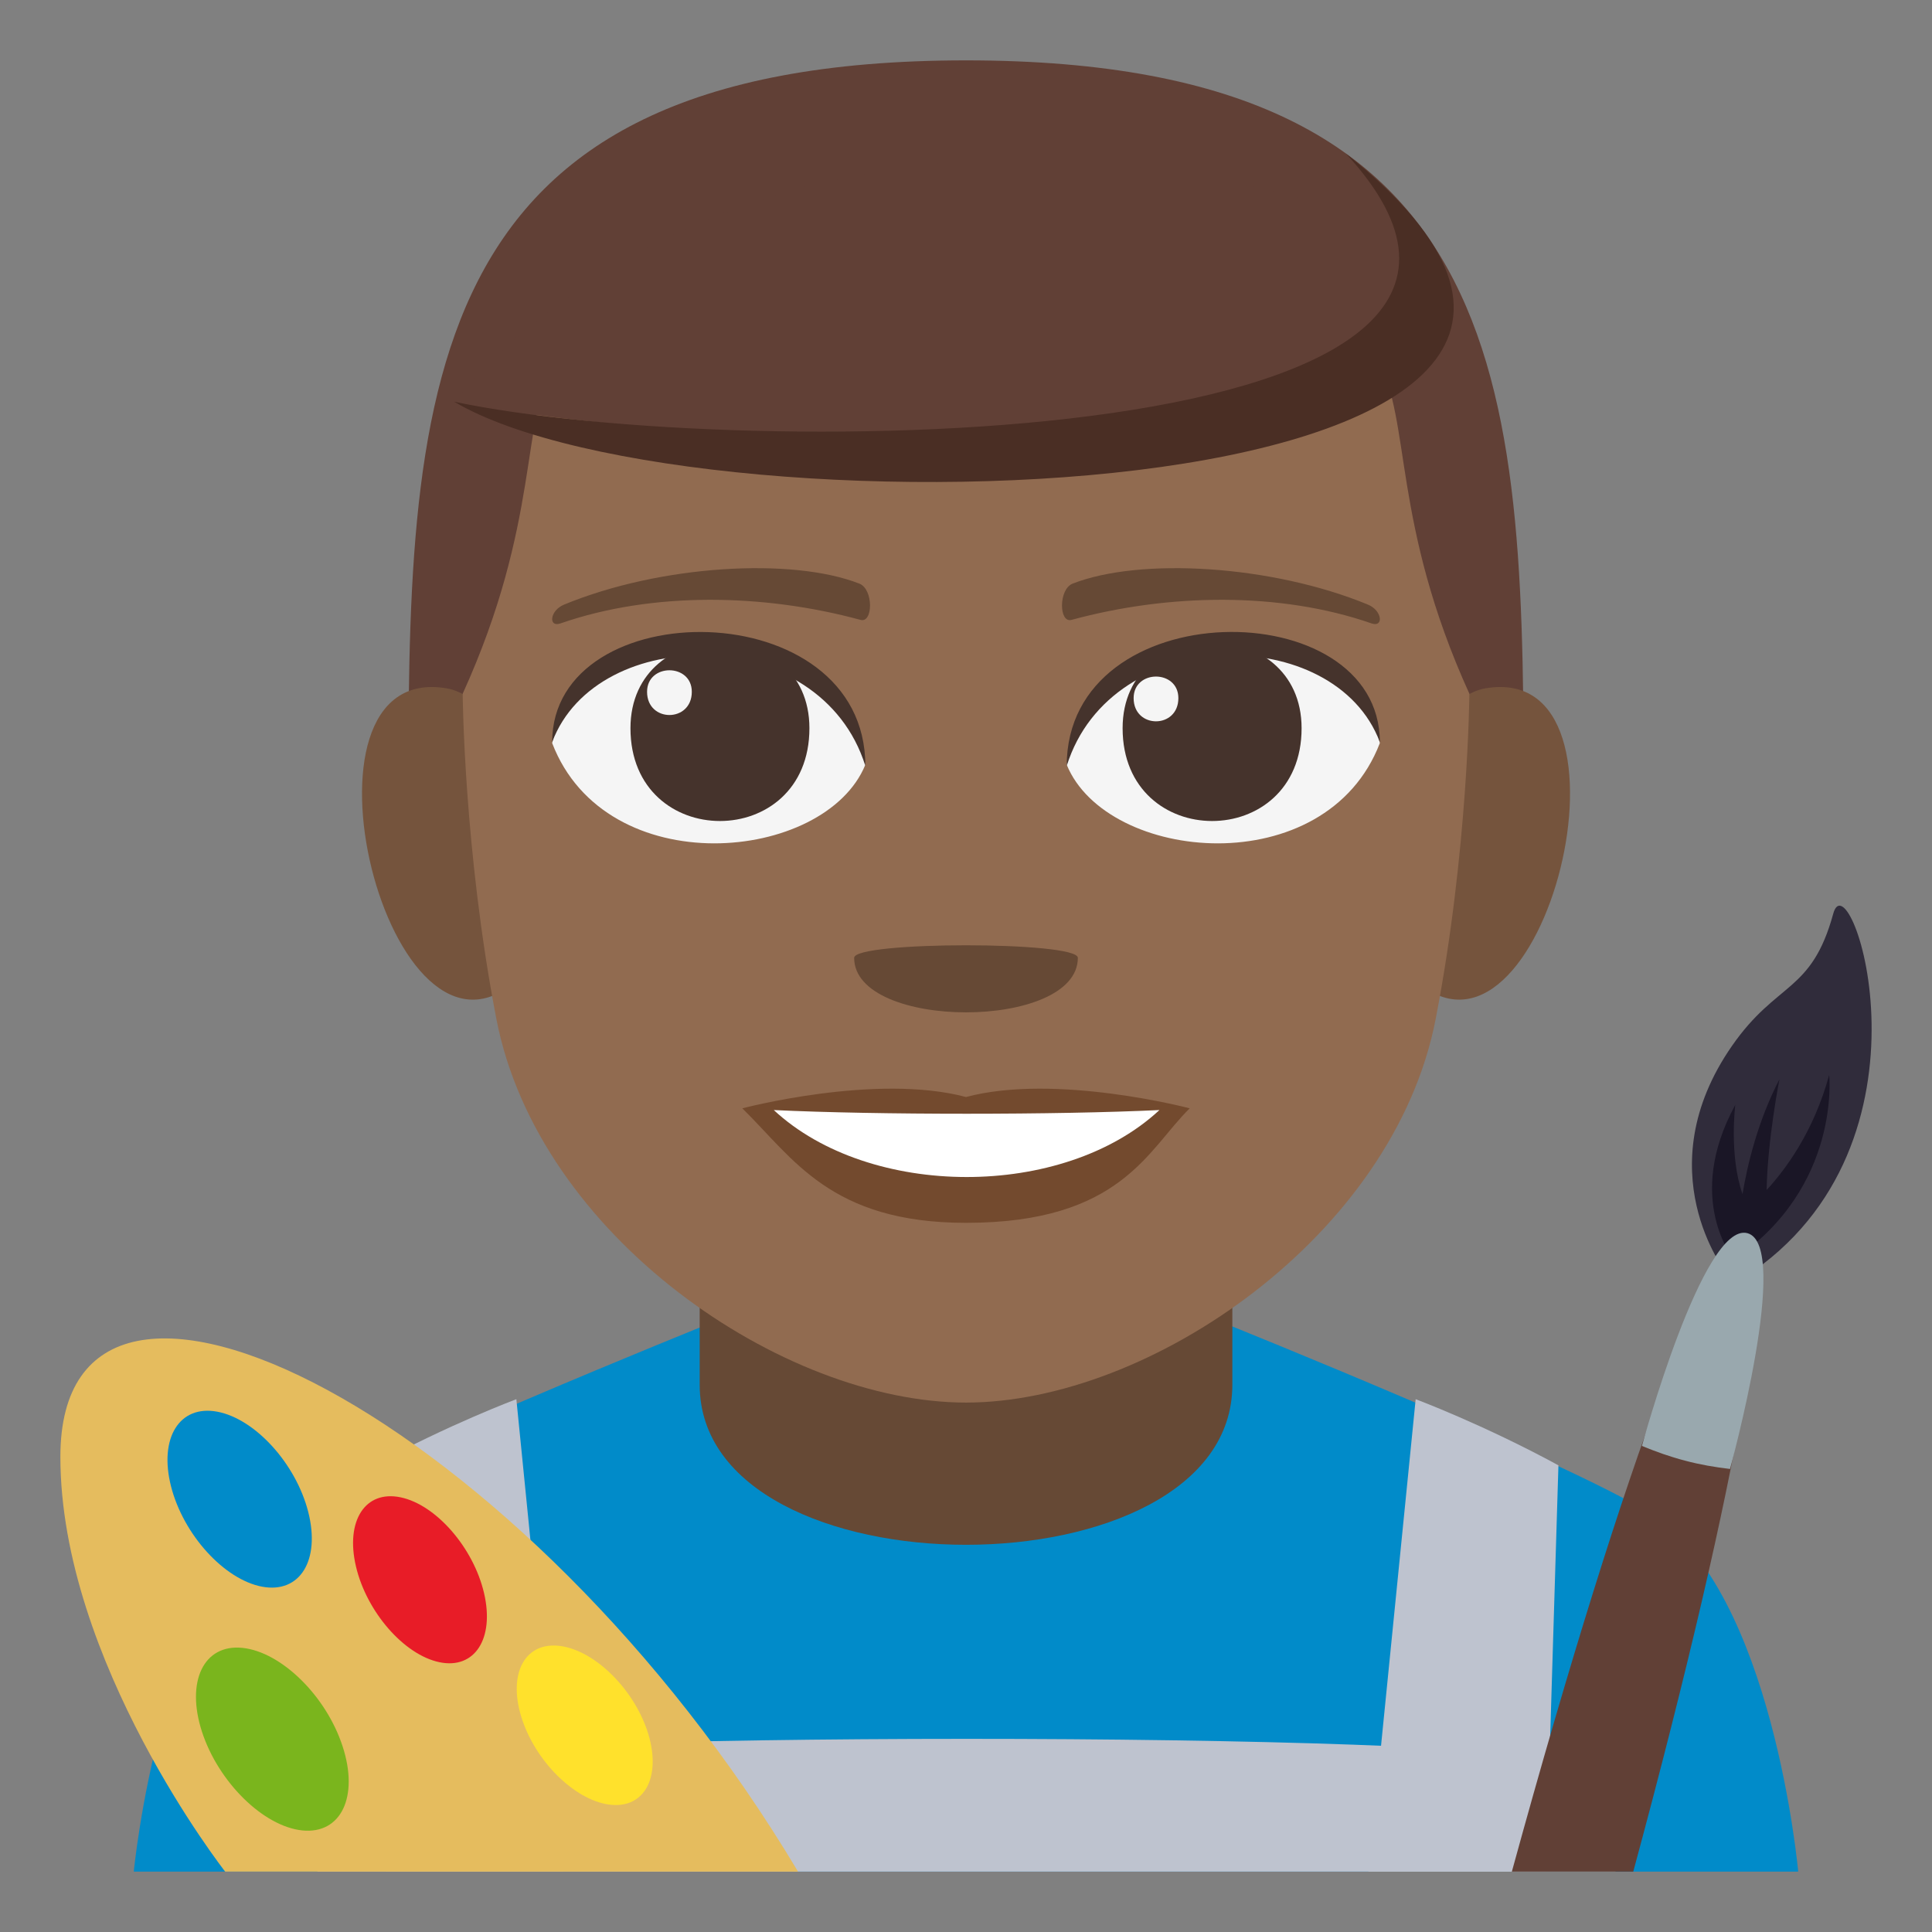 <?xml version="1.0" encoding="utf-8"?>
<!-- Generator: Adobe Illustrator 15.0.0, SVG Export Plug-In . SVG Version: 6.00 Build 0)  -->
<!DOCTYPE svg PUBLIC "-//W3C//DTD SVG 1.1//EN" "http://www.w3.org/Graphics/SVG/1.1/DTD/svg11.dtd">
<svg version="1.1" id="Layer_1" xmlns="http://www.w3.org/2000/svg" xmlns:xlink="http://www.w3.org/1999/xlink" x="0px" y="0px"
	 width="64px" height="64px" viewBox="0 0 64 64" enable-background="new 0 0 64 64" xml:space="preserve">
<rect x="0" y="0" width="64" height="64" fill="#808080" stroke="none"/>
<path fill="#018BC9" d="M9.32,50.184c2.758-1.744,14.201-6.346,14.201-6.346h17.047c0,0,11.432,4.594,14.174,6.342
	C58.729,52.717,59.568,62,59.568,62H4.432C4.432,62,5.322,52.707,9.32,50.184z"/>
<path fill="#BEC3CF" d="M12.375,48.541c2.48-1.35,4.73-2.191,4.73-2.191L18.668,62h-5.881L12.375,48.541z"/>
<path fill="#BEC3CF" d="M51.625,48.541c-2.48-1.35-4.729-2.191-4.729-2.191L45.332,62h5.883L51.625,48.541z"/>
<path fill="#664935" d="M23.178,45.871c0,7.07,17.645,7.07,17.645,0c0-4.313,0-11.439,0-11.439H23.178
	C23.178,34.432,23.178,40.305,23.178,45.871z"/>
<path fill="#BEC3CF" d="M12.549,58.379c1.977-1.035,36.955-1.037,38.93-0.002C52.699,59.018,53.518,62,53.518,62H10.512
	C10.512,62,11.33,59.02,12.549,58.379z"/>
<path fill="#E5BC5E" d="M7.459,62C7.459,62,2,55.031,2,48.258C2,39.084,17.461,46.963,26.436,62H7.459z"/>
<path fill="#018BC9" d="M10.211,50.086C9.805,48.488,8.453,47,7.197,46.764c-1.254-0.234-1.939,0.873-1.531,2.475
	c0.408,1.6,1.762,3.086,3.016,3.322C9.936,52.795,10.619,51.688,10.211,50.086"/>
<path fill="#E81C27" d="M16.035,52.775c-0.352-1.508-1.592-2.93-2.764-3.174c-1.172-0.246-1.834,0.777-1.48,2.287
	c0.352,1.506,1.592,2.928,2.762,3.174C15.725,55.309,16.387,54.283,16.035,52.775"/>
<path fill="#FFE12C" d="M21.475,57.438c-0.443-1.449-1.748-2.754-2.91-2.912c-1.16-0.158-1.742,0.887-1.299,2.338
	c0.441,1.449,1.744,2.754,2.906,2.914S21.914,58.889,21.475,57.438"/>
<path fill="#7AB51D" d="M11.35,57.852c-0.541-1.67-2.031-3.131-3.318-3.264c-1.285-0.133-1.883,1.113-1.34,2.783
	c0.545,1.668,2.033,3.129,3.318,3.264C11.297,60.768,11.895,59.521,11.35,57.852"/>
<path fill="#614036" d="M54.104,62c3.652-13.504,4.789-20.883,3.779-21.148c-1.033-0.27-3.924,7.01-7.801,21.148H54.104z"/>
<path fill="#302C3B" d="M57.172,42.143c0,0-2.66-3.377,0.203-7.498c1.496-2.152,2.631-1.742,3.354-4.379
	c0.539-1.977,3.826,7.633-2.938,12.041L57.172,42.143z"/>
<path fill="#1A1626" d="M60.594,35.611c-0.518,1.893-1.455,3.141-2.072,3.809c0.029-1.662,0.424-3.666,0.424-3.666
	c-0.719,1.391-1.059,2.82-1.223,3.801c-0.449-1.277-0.24-2.953-0.24-2.953c-1.705,3.125-0.045,5.119-0.045,5.119
	C60.986,39.328,60.594,35.611,60.594,35.611"/>
<path fill="#99A8AE" d="M54.391,47.898c0.457,0.189,0.932,0.359,1.428,0.488c0.498,0.133,0.994,0.217,1.49,0.275
	c0,0,2.047-7.424,0.574-7.811C56.414,40.467,54.391,47.898,54.391,47.898"/>
<path fill="#614036" d="M32,2C13.529,2,13.525,13.113,13.525,27.01h36.949C50.475,13.113,50.471,2,32,2z"/>
<path fill="#75543D" d="M17.193,32.412c2.002-1.861,0.186-9.171-2.396-9.61C9.284,21.861,12.877,36.432,17.193,32.412z"/>
<path fill="#75543D" d="M46.809,32.412c-2.002-1.861-0.186-9.171,2.396-9.61C54.716,21.861,51.126,36.43,46.809,32.412z"/>
<path fill="#916B50" d="M32.001,9.41c-19.296,0-11.522,2.234-16.674,13.571c0,0,0.038,5.197,1.116,10.773
	c1.391,7.188,9.48,12.708,15.558,12.708c6.078,0,14.167-5.521,15.558-12.708c1.079-5.576,1.116-10.773,1.116-10.773
	C43.523,11.645,51.299,9.41,32.001,9.41z"/>
<path fill="#F5F5F5" d="M45.709,24.616c-1.783,4.65-9.044,3.968-10.373,0.717C36.346,20.108,44.729,19.661,45.709,24.616z"/>
<path fill="#45332C" d="M37.188,24.123c0,4.099,5.929,4.099,5.929,0C43.116,20.316,37.188,20.316,37.188,24.123z"/>
<path fill="#45332C" d="M45.709,24.584c0-4.991-10.373-4.991-10.373,0.789C36.817,20.631,44.229,20.631,45.709,24.584z"/>
<path fill="#F5F5F5" d="M18.291,24.616c1.785,4.65,9.046,3.968,10.375,0.717C27.656,20.108,19.273,19.661,18.291,24.616z"/>
<path fill="#45332C" d="M26.813,24.123c0,4.099-5.928,4.099-5.928,0C20.885,20.316,26.813,20.316,26.813,24.123z"/>
<path fill="#45332C" d="M18.291,24.584c0-4.989,10.375-4.989,10.375,0.787C27.186,20.631,19.772,20.631,18.291,24.584z"/>
<path fill="#F5F5F5" d="M37.553,23.126c0,1.025,1.482,1.025,1.482,0C39.035,22.174,37.553,22.174,37.553,23.126z"/>
<path fill="#F5F5F5" d="M22.917,22.917c0,1.025-1.482,1.025-1.482,0C21.435,21.966,22.917,21.966,22.917,22.917z"/>
<path fill="#734A2E" d="M32,36.34c-2.985-0.794-7.41,0.375-7.41,0.375c1.686,1.651,2.921,3.793,7.41,3.793
	c5.146,0,6.02-2.433,7.411-3.793C39.411,36.715,34.982,35.546,32,36.34z"/>
<path fill="#FFFFFF" d="M25.633,36.772c3.172,2.949,9.584,2.967,12.775,0C35.023,36.934,29.039,36.936,25.633,36.772z"/>
<path fill="#664935" d="M45.314,20.028c-3.184-1.313-7.543-1.57-9.781-0.695c-0.472,0.186-0.457,1.315-0.039,1.202
	c3.208-0.874,6.901-0.94,9.939,0.116C45.842,20.794,45.793,20.224,45.314,20.028z"/>
<path fill="#664935" d="M18.687,20.028c3.184-1.313,7.542-1.57,9.78-0.695c0.473,0.186,0.457,1.315,0.04,1.202
	c-3.209-0.874-6.901-0.94-9.939,0.116C18.158,20.794,18.208,20.224,18.687,20.028z"/>
<path fill="#614036" d="M46.755,7.708c6.882,9.438-25.063,6.977-31.708,5.6C15.047,13.308,24.807-0.003,46.755,7.708z"/>
<path fill="#4A2E24" d="M15.047,13.308c9.543,2.008,38.721,1.729,29.537-8.223C59.557,17.029,23.128,18.093,15.047,13.308z"/>
<path fill="#664935" d="M35.705,31.729c0,2.409-7.41,2.409-7.41,0C28.295,31.175,35.705,31.175,35.705,31.729z"/>
</svg>
